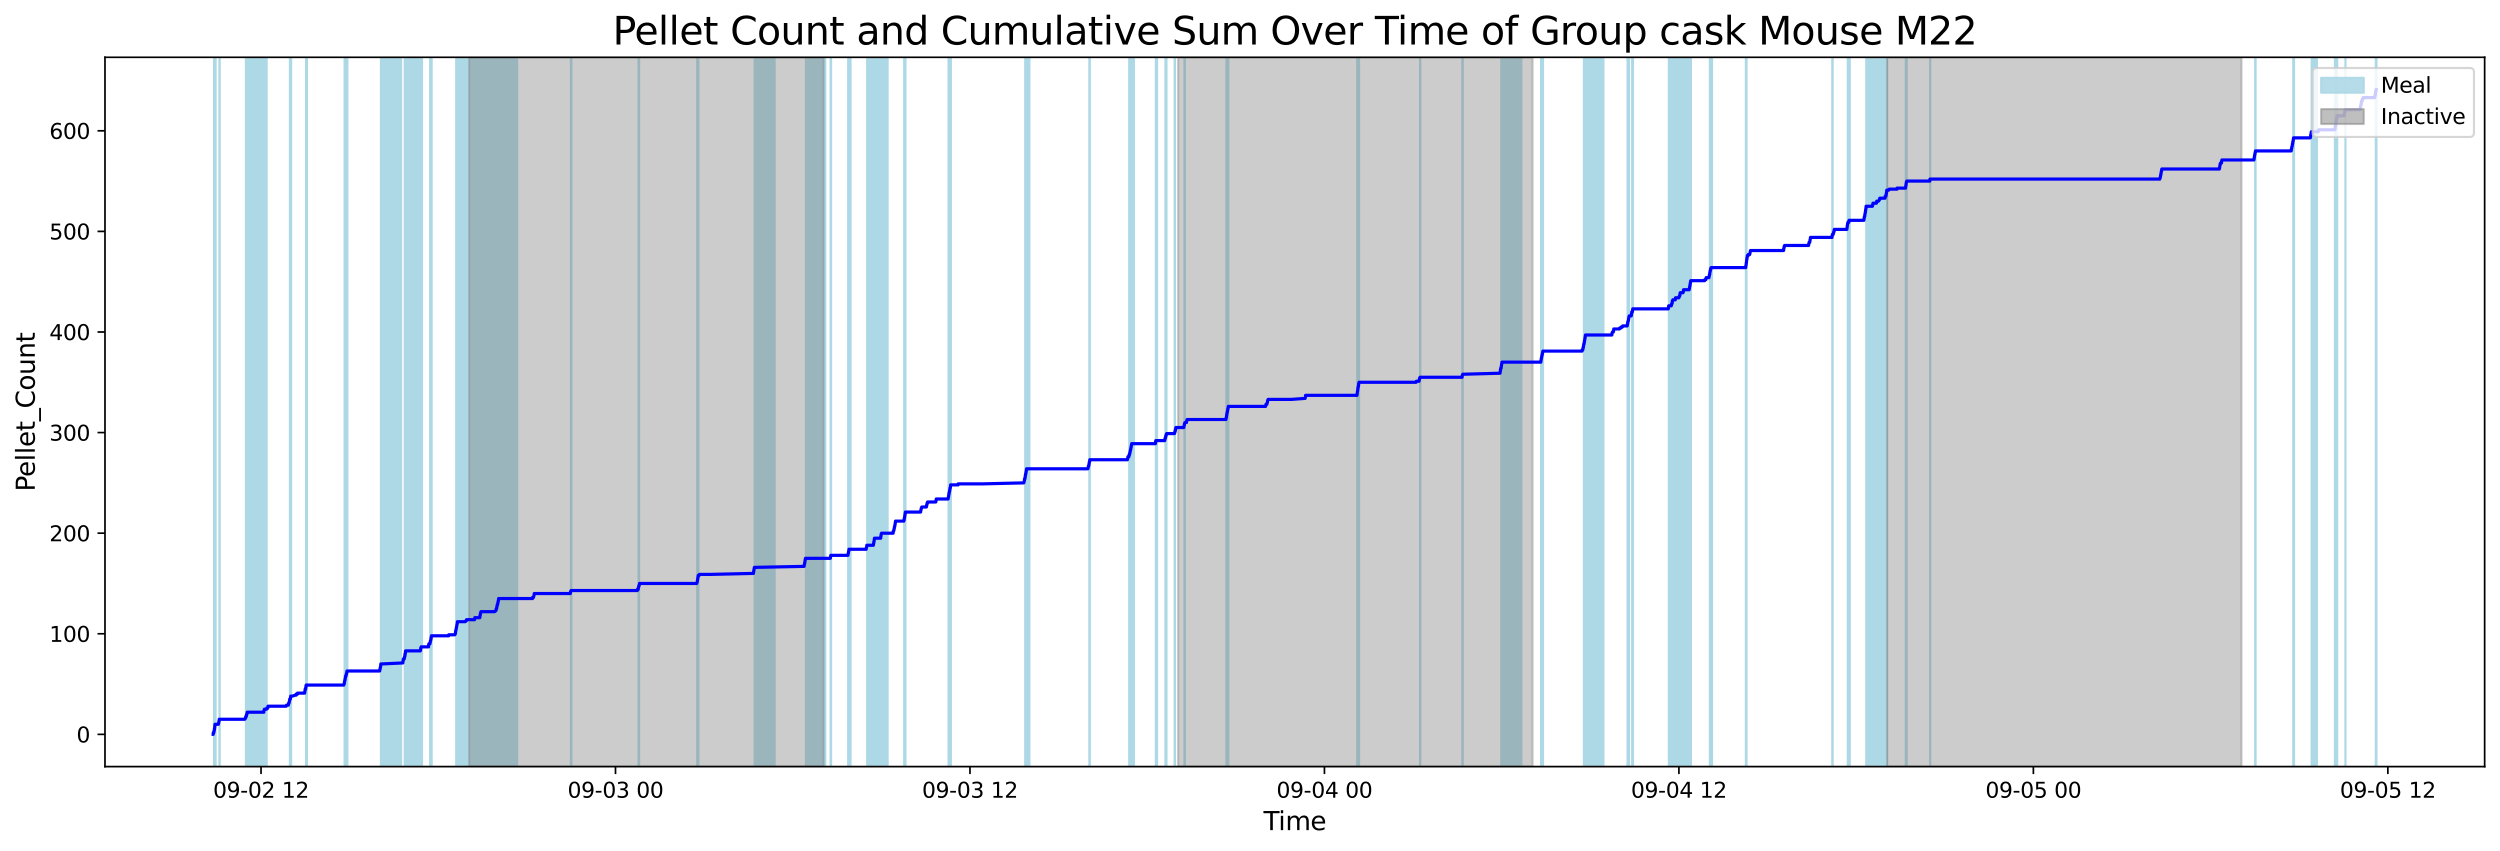 <?xml version="1.0" encoding="utf-8" standalone="no"?>
<!DOCTYPE svg PUBLIC "-//W3C//DTD SVG 1.1//EN"
  "http://www.w3.org/Graphics/SVG/1.1/DTD/svg11.dtd">
<svg xmlns:xlink="http://www.w3.org/1999/xlink" width="1172.435pt" height="399.009pt" viewBox="0 0 1172.435 399.009" xmlns="http://www.w3.org/2000/svg" version="1.1">
 <defs>
  <style type="text/css">*{stroke-linejoin: round; stroke-linecap: butt}</style>
 </defs>
 <g id="figure_1">
  <g id="patch_1">
   <path d="M 0 399.009 
L 1172.435 399.009 
L 1172.435 0 
L 0 0 
z
" style="fill: #ffffff"/>
  </g>
  <g id="axes_1">
   <g id="patch_2">
    <path d="M 49.235 359.517 
L 1165.235 359.517 
L 1165.235 26.877 
L 49.235 26.877 
z
" style="fill: #ffffff"/>
   </g>
   <g id="patch_3">
    <path d="M 100.354 359.517 
L 100.354 26.877 
L 101.112 26.877 
L 101.112 359.517 
z
" clip-path="url(#padc9bbe1d4)" style="fill: #add8e6; stroke: #add8e6; stroke-linejoin: miter"/>
   </g>
   <g id="patch_4">
    <path d="M 102.911 359.517 
L 102.911 26.877 
L 103.028 26.877 
L 103.028 359.517 
z
" clip-path="url(#padc9bbe1d4)" style="fill: #add8e6; stroke: #add8e6; stroke-linejoin: miter"/>
   </g>
   <g id="patch_5">
    <path d="M 125.057 359.517 
L 125.057 26.877 
L 115.329 26.877 
L 115.329 359.517 
z
" clip-path="url(#padc9bbe1d4)" style="fill: #add8e6; stroke: #add8e6; stroke-linejoin: miter"/>
   </g>
   <g id="patch_6">
    <path d="M 115.656 359.517 
L 115.656 26.877 
L 116.123 26.877 
L 116.123 359.517 
z
" clip-path="url(#padc9bbe1d4)" style="fill: #add8e6; stroke: #add8e6; stroke-linejoin: miter"/>
   </g>
   <g id="patch_7">
    <path d="M 136.364 359.517 
L 136.364 26.877 
L 135.958 26.877 
L 135.958 359.517 
z
" clip-path="url(#padc9bbe1d4)" style="fill: #add8e6; stroke: #add8e6; stroke-linejoin: miter"/>
   </g>
   <g id="patch_8">
    <path d="M 136.536 359.517 
L 136.536 26.877 
L 136.381 26.877 
L 136.381 359.517 
z
" clip-path="url(#padc9bbe1d4)" style="fill: #add8e6; stroke: #add8e6; stroke-linejoin: miter"/>
   </g>
   <g id="patch_9">
    <path d="M 143.549 359.517 
L 143.549 26.877 
L 143.961 26.877 
L 143.961 359.517 
z
" clip-path="url(#padc9bbe1d4)" style="fill: #add8e6; stroke: #add8e6; stroke-linejoin: miter"/>
   </g>
   <g id="patch_10">
    <path d="M 161.606 359.517 
L 161.606 26.877 
L 162.073 26.877 
L 162.073 359.517 
z
" clip-path="url(#padc9bbe1d4)" style="fill: #add8e6; stroke: #add8e6; stroke-linejoin: miter"/>
   </g>
   <g id="patch_11">
    <path d="M 162.5 359.517 
L 162.5 26.877 
L 162.237 26.877 
L 162.237 359.517 
z
" clip-path="url(#padc9bbe1d4)" style="fill: #add8e6; stroke: #add8e6; stroke-linejoin: miter"/>
   </g>
   <g id="patch_12">
    <path d="M 162.563 359.517 
L 162.563 26.877 
L 162.921 26.877 
L 162.921 359.517 
z
" clip-path="url(#padc9bbe1d4)" style="fill: #add8e6; stroke: #add8e6; stroke-linejoin: miter"/>
   </g>
   <g id="patch_13">
    <path d="M 188.097 359.517 
L 188.097 26.877 
L 178.65 26.877 
L 178.65 359.517 
z
" clip-path="url(#padc9bbe1d4)" style="fill: #add8e6; stroke: #add8e6; stroke-linejoin: miter"/>
   </g>
   <g id="patch_14">
    <path d="M 189.804 359.517 
L 189.804 26.877 
L 189.981 26.877 
L 189.981 359.517 
z
" clip-path="url(#padc9bbe1d4)" style="fill: #add8e6; stroke: #add8e6; stroke-linejoin: miter"/>
   </g>
   <g id="patch_15">
    <path d="M 197.396 359.517 
L 197.396 26.877 
L 190.309 26.877 
L 190.309 359.517 
z
" clip-path="url(#padc9bbe1d4)" style="fill: #add8e6; stroke: #add8e6; stroke-linejoin: miter"/>
   </g>
   <g id="patch_16">
    <path d="M 192.146 359.517 
L 192.146 26.877 
L 190.386 26.877 
L 190.386 359.517 
z
" clip-path="url(#padc9bbe1d4)" style="fill: #add8e6; stroke: #add8e6; stroke-linejoin: miter"/>
   </g>
   <g id="patch_17">
    <path d="M 197.701 359.517 
L 197.701 26.877 
L 197.929 26.877 
L 197.929 359.517 
z
" clip-path="url(#padc9bbe1d4)" style="fill: #add8e6; stroke: #add8e6; stroke-linejoin: miter"/>
   </g>
   <g id="patch_18">
    <path d="M 201.73 359.517 
L 201.73 26.877 
L 202.448 26.877 
L 202.448 359.517 
z
" clip-path="url(#padc9bbe1d4)" style="fill: #add8e6; stroke: #add8e6; stroke-linejoin: miter"/>
   </g>
   <g id="patch_19">
    <path d="M 215.199 359.517 
L 215.199 26.877 
L 213.949 26.877 
L 213.949 359.517 
z
" clip-path="url(#padc9bbe1d4)" style="fill: #add8e6; stroke: #add8e6; stroke-linejoin: miter"/>
   </g>
   <g id="patch_20">
    <path d="M 218.99 359.517 
L 218.99 26.877 
L 214.294 26.877 
L 214.294 359.517 
z
" clip-path="url(#padc9bbe1d4)" style="fill: #add8e6; stroke: #add8e6; stroke-linejoin: miter"/>
   </g>
   <g id="patch_21">
    <path d="M 215.08 359.517 
L 215.08 26.877 
L 214.659 26.877 
L 214.659 359.517 
z
" clip-path="url(#padc9bbe1d4)" style="fill: #add8e6; stroke: #add8e6; stroke-linejoin: miter"/>
   </g>
   <g id="patch_22">
    <path d="M 228.559 359.517 
L 228.559 26.877 
L 218.917 26.877 
L 218.917 359.517 
z
" clip-path="url(#padc9bbe1d4)" style="fill: #add8e6; stroke: #add8e6; stroke-linejoin: miter"/>
   </g>
   <g id="patch_23">
    <path d="M 235.085 359.517 
L 235.085 26.877 
L 225.565 26.877 
L 225.565 359.517 
z
" clip-path="url(#padc9bbe1d4)" style="fill: #add8e6; stroke: #add8e6; stroke-linejoin: miter"/>
   </g>
   <g id="patch_24">
    <path d="M 242.528 359.517 
L 242.528 26.877 
L 232.688 26.877 
L 232.688 359.517 
z
" clip-path="url(#padc9bbe1d4)" style="fill: #add8e6; stroke: #add8e6; stroke-linejoin: miter"/>
   </g>
   <g id="patch_25">
    <path d="M 233.098 359.517 
L 233.098 26.877 
L 233.218 26.877 
L 233.218 359.517 
z
" clip-path="url(#padc9bbe1d4)" style="fill: #add8e6; stroke: #add8e6; stroke-linejoin: miter"/>
   </g>
   <g id="patch_26">
    <path d="M 233.486 359.517 
L 233.486 26.877 
L 234.083 26.877 
L 234.083 359.517 
z
" clip-path="url(#padc9bbe1d4)" style="fill: #add8e6; stroke: #add8e6; stroke-linejoin: miter"/>
   </g>
   <g id="patch_27">
    <path d="M 267.971 359.517 
L 267.971 26.877 
L 267.732 26.877 
L 267.732 359.517 
z
" clip-path="url(#padc9bbe1d4)" style="fill: #add8e6; stroke: #add8e6; stroke-linejoin: miter"/>
   </g>
   <g id="patch_28">
    <path d="M 299.462 359.517 
L 299.462 26.877 
L 299.732 26.877 
L 299.732 359.517 
z
" clip-path="url(#padc9bbe1d4)" style="fill: #add8e6; stroke: #add8e6; stroke-linejoin: miter"/>
   </g>
   <g id="patch_29">
    <path d="M 326.962 359.517 
L 326.962 26.877 
L 327.537 26.877 
L 327.537 359.517 
z
" clip-path="url(#padc9bbe1d4)" style="fill: #add8e6; stroke: #add8e6; stroke-linejoin: miter"/>
   </g>
   <g id="patch_30">
    <path d="M 363.281 359.517 
L 363.281 26.877 
L 353.923 26.877 
L 353.923 359.517 
z
" clip-path="url(#padc9bbe1d4)" style="fill: #add8e6; stroke: #add8e6; stroke-linejoin: miter"/>
   </g>
   <g id="patch_31">
    <path d="M 387.043 359.517 
L 387.043 26.877 
L 377.956 26.877 
L 377.956 359.517 
z
" clip-path="url(#padc9bbe1d4)" style="fill: #add8e6; stroke: #add8e6; stroke-linejoin: miter"/>
   </g>
   <g id="patch_32">
    <path d="M 389.538 359.517 
L 389.538 26.877 
L 389.76 26.877 
L 389.76 359.517 
z
" clip-path="url(#padc9bbe1d4)" style="fill: #add8e6; stroke: #add8e6; stroke-linejoin: miter"/>
   </g>
   <g id="patch_33">
    <path d="M 397.77 359.517 
L 397.77 26.877 
L 397.89 26.877 
L 397.89 359.517 
z
" clip-path="url(#padc9bbe1d4)" style="fill: #add8e6; stroke: #add8e6; stroke-linejoin: miter"/>
   </g>
   <g id="patch_34">
    <path d="M 398.888 359.517 
L 398.888 26.877 
L 398.226 26.877 
L 398.226 359.517 
z
" clip-path="url(#padc9bbe1d4)" style="fill: #add8e6; stroke: #add8e6; stroke-linejoin: miter"/>
   </g>
   <g id="patch_35">
    <path d="M 416.269 359.517 
L 416.269 26.877 
L 406.685 26.877 
L 406.685 359.517 
z
" clip-path="url(#padc9bbe1d4)" style="fill: #add8e6; stroke: #add8e6; stroke-linejoin: miter"/>
   </g>
   <g id="patch_36">
    <path d="M 409.767 359.517 
L 409.767 26.877 
L 410.192 26.877 
L 410.192 359.517 
z
" clip-path="url(#padc9bbe1d4)" style="fill: #add8e6; stroke: #add8e6; stroke-linejoin: miter"/>
   </g>
   <g id="patch_37">
    <path d="M 424.043 359.517 
L 424.043 26.877 
L 424.648 26.877 
L 424.648 359.517 
z
" clip-path="url(#padc9bbe1d4)" style="fill: #add8e6; stroke: #add8e6; stroke-linejoin: miter"/>
   </g>
   <g id="patch_38">
    <path d="M 444.843 359.517 
L 444.843 26.877 
L 445.263 26.877 
L 445.263 359.517 
z
" clip-path="url(#padc9bbe1d4)" style="fill: #add8e6; stroke: #add8e6; stroke-linejoin: miter"/>
   </g>
   <g id="patch_39">
    <path d="M 445.538 359.517 
L 445.538 26.877 
L 445.937 26.877 
L 445.937 359.517 
z
" clip-path="url(#padc9bbe1d4)" style="fill: #add8e6; stroke: #add8e6; stroke-linejoin: miter"/>
   </g>
   <g id="patch_40">
    <path d="M 480.796 359.517 
L 480.796 26.877 
L 481.161 26.877 
L 481.161 359.517 
z
" clip-path="url(#padc9bbe1d4)" style="fill: #add8e6; stroke: #add8e6; stroke-linejoin: miter"/>
   </g>
   <g id="patch_41">
    <path d="M 482.754 359.517 
L 482.754 26.877 
L 481.483 26.877 
L 481.483 359.517 
z
" clip-path="url(#padc9bbe1d4)" style="fill: #add8e6; stroke: #add8e6; stroke-linejoin: miter"/>
   </g>
   <g id="patch_42">
    <path d="M 510.875 359.517 
L 510.875 26.877 
L 511.104 26.877 
L 511.104 359.517 
z
" clip-path="url(#padc9bbe1d4)" style="fill: #add8e6; stroke: #add8e6; stroke-linejoin: miter"/>
   </g>
   <g id="patch_43">
    <path d="M 529.569 359.517 
L 529.569 26.877 
L 529.601 26.877 
L 529.601 359.517 
z
" clip-path="url(#padc9bbe1d4)" style="fill: #add8e6; stroke: #add8e6; stroke-linejoin: miter"/>
   </g>
   <g id="patch_44">
    <path d="M 531.764 359.517 
L 531.764 26.877 
L 530.26 26.877 
L 530.26 359.517 
z
" clip-path="url(#padc9bbe1d4)" style="fill: #add8e6; stroke: #add8e6; stroke-linejoin: miter"/>
   </g>
   <g id="patch_45">
    <path d="M 530.518 359.517 
L 530.518 26.877 
L 530.802 26.877 
L 530.802 359.517 
z
" clip-path="url(#padc9bbe1d4)" style="fill: #add8e6; stroke: #add8e6; stroke-linejoin: miter"/>
   </g>
   <g id="patch_46">
    <path d="M 542.613 359.517 
L 542.613 26.877 
L 542.058 26.877 
L 542.058 359.517 
z
" clip-path="url(#padc9bbe1d4)" style="fill: #add8e6; stroke: #add8e6; stroke-linejoin: miter"/>
   </g>
   <g id="patch_47">
    <path d="M 546.544 359.517 
L 546.544 26.877 
L 547.044 26.877 
L 547.044 359.517 
z
" clip-path="url(#padc9bbe1d4)" style="fill: #add8e6; stroke: #add8e6; stroke-linejoin: miter"/>
   </g>
   <g id="patch_48">
    <path d="M 550.859 359.517 
L 550.859 26.877 
L 551.056 26.877 
L 551.056 359.517 
z
" clip-path="url(#padc9bbe1d4)" style="fill: #add8e6; stroke: #add8e6; stroke-linejoin: miter"/>
   </g>
   <g id="patch_49">
    <path d="M 555.479 359.517 
L 555.479 26.877 
L 555.66 26.877 
L 555.66 359.517 
z
" clip-path="url(#padc9bbe1d4)" style="fill: #add8e6; stroke: #add8e6; stroke-linejoin: miter"/>
   </g>
   <g id="patch_50">
    <path d="M 575.151 359.517 
L 575.151 26.877 
L 575.761 26.877 
L 575.761 359.517 
z
" clip-path="url(#padc9bbe1d4)" style="fill: #add8e6; stroke: #add8e6; stroke-linejoin: miter"/>
   </g>
   <g id="patch_51">
    <path d="M 576.052 359.517 
L 576.052 26.877 
L 576.019 26.877 
L 576.019 359.517 
z
" clip-path="url(#padc9bbe1d4)" style="fill: #add8e6; stroke: #add8e6; stroke-linejoin: miter"/>
   </g>
   <g id="patch_52">
    <path d="M 636.494 359.517 
L 636.494 26.877 
L 637.359 26.877 
L 637.359 359.517 
z
" clip-path="url(#padc9bbe1d4)" style="fill: #add8e6; stroke: #add8e6; stroke-linejoin: miter"/>
   </g>
   <g id="patch_53">
    <path d="M 665.939 359.517 
L 665.939 26.877 
L 666.091 26.877 
L 666.091 359.517 
z
" clip-path="url(#padc9bbe1d4)" style="fill: #add8e6; stroke: #add8e6; stroke-linejoin: miter"/>
   </g>
   <g id="patch_54">
    <path d="M 685.784 359.517 
L 685.784 26.877 
L 686.006 26.877 
L 686.006 359.517 
z
" clip-path="url(#padc9bbe1d4)" style="fill: #add8e6; stroke: #add8e6; stroke-linejoin: miter"/>
   </g>
   <g id="patch_55">
    <path d="M 713.456 359.517 
L 713.456 26.877 
L 704.083 26.877 
L 704.083 359.517 
z
" clip-path="url(#padc9bbe1d4)" style="fill: #add8e6; stroke: #add8e6; stroke-linejoin: miter"/>
   </g>
   <g id="patch_56">
    <path d="M 704.412 359.517 
L 704.412 26.877 
L 704.35 26.877 
L 704.35 359.517 
z
" clip-path="url(#padc9bbe1d4)" style="fill: #add8e6; stroke: #add8e6; stroke-linejoin: miter"/>
   </g>
   <g id="patch_57">
    <path d="M 722.714 359.517 
L 722.714 26.877 
L 722.984 26.877 
L 722.984 359.517 
z
" clip-path="url(#padc9bbe1d4)" style="fill: #add8e6; stroke: #add8e6; stroke-linejoin: miter"/>
   </g>
   <g id="patch_58">
    <path d="M 723.258 359.517 
L 723.258 26.877 
L 723.633 26.877 
L 723.633 359.517 
z
" clip-path="url(#padc9bbe1d4)" style="fill: #add8e6; stroke: #add8e6; stroke-linejoin: miter"/>
   </g>
   <g id="patch_59">
    <path d="M 751.968 359.517 
L 751.968 26.877 
L 742.808 26.877 
L 742.808 359.517 
z
" clip-path="url(#padc9bbe1d4)" style="fill: #add8e6; stroke: #add8e6; stroke-linejoin: miter"/>
   </g>
   <g id="patch_60">
    <path d="M 745.999 359.517 
L 745.999 26.877 
L 743.286 26.877 
L 743.286 359.517 
z
" clip-path="url(#padc9bbe1d4)" style="fill: #add8e6; stroke: #add8e6; stroke-linejoin: miter"/>
   </g>
   <g id="patch_61">
    <path d="M 743.881 359.517 
L 743.881 26.877 
L 743.633 26.877 
L 743.633 359.517 
z
" clip-path="url(#padc9bbe1d4)" style="fill: #add8e6; stroke: #add8e6; stroke-linejoin: miter"/>
   </g>
   <g id="patch_62">
    <path d="M 763.287 359.517 
L 763.287 26.877 
L 763.512 26.877 
L 763.512 359.517 
z
" clip-path="url(#padc9bbe1d4)" style="fill: #add8e6; stroke: #add8e6; stroke-linejoin: miter"/>
   </g>
   <g id="patch_63">
    <path d="M 763.9 359.517 
L 763.9 26.877 
L 763.998 26.877 
L 763.998 359.517 
z
" clip-path="url(#padc9bbe1d4)" style="fill: #add8e6; stroke: #add8e6; stroke-linejoin: miter"/>
   </g>
   <g id="patch_64">
    <path d="M 765.439 359.517 
L 765.439 26.877 
L 765.824 26.877 
L 765.824 359.517 
z
" clip-path="url(#padc9bbe1d4)" style="fill: #add8e6; stroke: #add8e6; stroke-linejoin: miter"/>
   </g>
   <g id="patch_65">
    <path d="M 792.458 359.517 
L 792.458 26.877 
L 782.647 26.877 
L 782.647 359.517 
z
" clip-path="url(#padc9bbe1d4)" style="fill: #add8e6; stroke: #add8e6; stroke-linejoin: miter"/>
   </g>
   <g id="patch_66">
    <path d="M 789.403 359.517 
L 789.403 26.877 
L 789.65 26.877 
L 789.65 359.517 
z
" clip-path="url(#padc9bbe1d4)" style="fill: #add8e6; stroke: #add8e6; stroke-linejoin: miter"/>
   </g>
   <g id="patch_67">
    <path d="M 792.346 359.517 
L 792.346 26.877 
L 792.706 26.877 
L 792.706 359.517 
z
" clip-path="url(#padc9bbe1d4)" style="fill: #add8e6; stroke: #add8e6; stroke-linejoin: miter"/>
   </g>
   <g id="patch_68">
    <path d="M 792.998 359.517 
L 792.998 26.877 
L 792.925 26.877 
L 792.925 359.517 
z
" clip-path="url(#padc9bbe1d4)" style="fill: #add8e6; stroke: #add8e6; stroke-linejoin: miter"/>
   </g>
   <g id="patch_69">
    <path d="M 801.896 359.517 
L 801.896 26.877 
L 802.021 26.877 
L 802.021 359.517 
z
" clip-path="url(#padc9bbe1d4)" style="fill: #add8e6; stroke: #add8e6; stroke-linejoin: miter"/>
   </g>
   <g id="patch_70">
    <path d="M 802.906 359.517 
L 802.906 26.877 
L 802.526 26.877 
L 802.526 359.517 
z
" clip-path="url(#padc9bbe1d4)" style="fill: #add8e6; stroke: #add8e6; stroke-linejoin: miter"/>
   </g>
   <g id="patch_71">
    <path d="M 818.769 359.517 
L 818.769 26.877 
L 819.089 26.877 
L 819.089 359.517 
z
" clip-path="url(#padc9bbe1d4)" style="fill: #add8e6; stroke: #add8e6; stroke-linejoin: miter"/>
   </g>
   <g id="patch_72">
    <path d="M 859.286 359.517 
L 859.286 26.877 
L 859.477 26.877 
L 859.477 359.517 
z
" clip-path="url(#padc9bbe1d4)" style="fill: #add8e6; stroke: #add8e6; stroke-linejoin: miter"/>
   </g>
   <g id="patch_73">
    <path d="M 867.134 359.517 
L 867.134 26.877 
L 866.566 26.877 
L 866.566 359.517 
z
" clip-path="url(#padc9bbe1d4)" style="fill: #add8e6; stroke: #add8e6; stroke-linejoin: miter"/>
   </g>
   <g id="patch_74">
    <path d="M 867.481 359.517 
L 867.481 26.877 
L 867.243 26.877 
L 867.243 359.517 
z
" clip-path="url(#padc9bbe1d4)" style="fill: #add8e6; stroke: #add8e6; stroke-linejoin: miter"/>
   </g>
   <g id="patch_75">
    <path d="M 884.196 359.517 
L 884.196 26.877 
L 875.232 26.877 
L 875.232 359.517 
z
" clip-path="url(#padc9bbe1d4)" style="fill: #add8e6; stroke: #add8e6; stroke-linejoin: miter"/>
   </g>
   <g id="patch_76">
    <path d="M 878.195 359.517 
L 878.195 26.877 
L 878.465 26.877 
L 878.465 359.517 
z
" clip-path="url(#padc9bbe1d4)" style="fill: #add8e6; stroke: #add8e6; stroke-linejoin: miter"/>
   </g>
   <g id="patch_77">
    <path d="M 884.166 359.517 
L 884.166 26.877 
L 884.192 26.877 
L 884.192 359.517 
z
" clip-path="url(#padc9bbe1d4)" style="fill: #add8e6; stroke: #add8e6; stroke-linejoin: miter"/>
   </g>
   <g id="patch_78">
    <path d="M 884.562 359.517 
L 884.562 26.877 
L 884.997 26.877 
L 884.997 359.517 
z
" clip-path="url(#padc9bbe1d4)" style="fill: #add8e6; stroke: #add8e6; stroke-linejoin: miter"/>
   </g>
   <g id="patch_79">
    <path d="M 893.778 359.517 
L 893.778 26.877 
L 894.202 26.877 
L 894.202 359.517 
z
" clip-path="url(#padc9bbe1d4)" style="fill: #add8e6; stroke: #add8e6; stroke-linejoin: miter"/>
   </g>
   <g id="patch_80">
    <path d="M 905.155 359.517 
L 905.155 26.877 
L 905.242 26.877 
L 905.242 359.517 
z
" clip-path="url(#padc9bbe1d4)" style="fill: #add8e6; stroke: #add8e6; stroke-linejoin: miter"/>
   </g>
   <g id="patch_81">
    <path d="M 1057.608 359.517 
L 1057.608 26.877 
L 1057.816 26.877 
L 1057.816 359.517 
z
" clip-path="url(#padc9bbe1d4)" style="fill: #add8e6; stroke: #add8e6; stroke-linejoin: miter"/>
   </g>
   <g id="patch_82">
    <path d="M 1075.462 359.517 
L 1075.462 26.877 
L 1075.842 26.877 
L 1075.842 359.517 
z
" clip-path="url(#padc9bbe1d4)" style="fill: #add8e6; stroke: #add8e6; stroke-linejoin: miter"/>
   </g>
   <g id="patch_83">
    <path d="M 1086.568 359.517 
L 1086.568 26.877 
L 1084.099 26.877 
L 1084.099 359.517 
z
" clip-path="url(#padc9bbe1d4)" style="fill: #add8e6; stroke: #add8e6; stroke-linejoin: miter"/>
   </g>
   <g id="patch_84">
    <path d="M 1095.017 359.517 
L 1095.017 26.877 
L 1096.085 26.877 
L 1096.085 359.517 
z
" clip-path="url(#padc9bbe1d4)" style="fill: #add8e6; stroke: #add8e6; stroke-linejoin: miter"/>
   </g>
   <g id="patch_85">
    <path d="M 1099.963 359.517 
L 1099.963 26.877 
L 1099.942 26.877 
L 1099.942 359.517 
z
" clip-path="url(#padc9bbe1d4)" style="fill: #add8e6; stroke: #add8e6; stroke-linejoin: miter"/>
   </g>
   <g id="patch_86">
    <path d="M 1114.183 359.517 
L 1114.183 26.877 
L 1114.508 26.877 
L 1114.508 359.517 
z
" clip-path="url(#padc9bbe1d4)" style="fill: #add8e6; stroke: #add8e6; stroke-linejoin: miter"/>
   </g>
   <g id="patch_87">
    <path d="M 220.023 359.517 
L 220.023 26.877 
L 386.26 26.877 
L 386.26 359.517 
z
" clip-path="url(#padc9bbe1d4)" style="fill: #808080; opacity: 0.4; stroke: #808080; stroke-linejoin: miter"/>
   </g>
   <g id="patch_88">
    <path d="M 552.497 359.517 
L 552.497 26.877 
L 718.734 26.877 
L 718.734 359.517 
z
" clip-path="url(#padc9bbe1d4)" style="fill: #808080; opacity: 0.4; stroke: #808080; stroke-linejoin: miter"/>
   </g>
   <g id="patch_89">
    <path d="M 884.972 359.517 
L 884.972 26.877 
L 1051.209 26.877 
L 1051.209 359.517 
z
" clip-path="url(#padc9bbe1d4)" style="fill: #808080; opacity: 0.4; stroke: #808080; stroke-linejoin: miter"/>
   </g>
   <g id="matplotlib.axis_1">
    <g id="xtick_1">
     <g id="line2d_1">
      <defs>
       <path id="me4d4728c8c" d="M 0 0 
L 0 3.5 
" style="stroke: #000000; stroke-width: 0.8"/>
      </defs>
      <g>
       <use xlink:href="#me4d4728c8c" x="122.416" y="359.517" style="stroke: #000000; stroke-width: 0.8"/>
      </g>
     </g>
     <g id="text_1">
      <!-- 09-02 12 -->
      <g transform="translate(99.935 374.116) scale(0.1 -0.1)">
       <defs>
        <path id="DejaVuSans-30" d="M 2034 4250 
Q 1547 4250 1301 3770 
Q 1056 3291 1056 2328 
Q 1056 1369 1301 889 
Q 1547 409 2034 409 
Q 2525 409 2770 889 
Q 3016 1369 3016 2328 
Q 3016 3291 2770 3770 
Q 2525 4250 2034 4250 
z
M 2034 4750 
Q 2819 4750 3233 4129 
Q 3647 3509 3647 2328 
Q 3647 1150 3233 529 
Q 2819 -91 2034 -91 
Q 1250 -91 836 529 
Q 422 1150 422 2328 
Q 422 3509 836 4129 
Q 1250 4750 2034 4750 
z
" transform="scale(0.016)"/>
        <path id="DejaVuSans-39" d="M 703 97 
L 703 672 
Q 941 559 1184 500 
Q 1428 441 1663 441 
Q 2288 441 2617 861 
Q 2947 1281 2994 2138 
Q 2813 1869 2534 1725 
Q 2256 1581 1919 1581 
Q 1219 1581 811 2004 
Q 403 2428 403 3163 
Q 403 3881 828 4315 
Q 1253 4750 1959 4750 
Q 2769 4750 3195 4129 
Q 3622 3509 3622 2328 
Q 3622 1225 3098 567 
Q 2575 -91 1691 -91 
Q 1453 -91 1209 -44 
Q 966 3 703 97 
z
M 1959 2075 
Q 2384 2075 2632 2365 
Q 2881 2656 2881 3163 
Q 2881 3666 2632 3958 
Q 2384 4250 1959 4250 
Q 1534 4250 1286 3958 
Q 1038 3666 1038 3163 
Q 1038 2656 1286 2365 
Q 1534 2075 1959 2075 
z
" transform="scale(0.016)"/>
        <path id="DejaVuSans-2d" d="M 313 2009 
L 1997 2009 
L 1997 1497 
L 313 1497 
L 313 2009 
z
" transform="scale(0.016)"/>
        <path id="DejaVuSans-32" d="M 1228 531 
L 3431 531 
L 3431 0 
L 469 0 
L 469 531 
Q 828 903 1448 1529 
Q 2069 2156 2228 2338 
Q 2531 2678 2651 2914 
Q 2772 3150 2772 3378 
Q 2772 3750 2511 3984 
Q 2250 4219 1831 4219 
Q 1534 4219 1204 4116 
Q 875 4013 500 3803 
L 500 4441 
Q 881 4594 1212 4672 
Q 1544 4750 1819 4750 
Q 2544 4750 2975 4387 
Q 3406 4025 3406 3419 
Q 3406 3131 3298 2873 
Q 3191 2616 2906 2266 
Q 2828 2175 2409 1742 
Q 1991 1309 1228 531 
z
" transform="scale(0.016)"/>
        <path id="DejaVuSans-20" transform="scale(0.016)"/>
        <path id="DejaVuSans-31" d="M 794 531 
L 1825 531 
L 1825 4091 
L 703 3866 
L 703 4441 
L 1819 4666 
L 2450 4666 
L 2450 531 
L 3481 531 
L 3481 0 
L 794 0 
L 794 531 
z
" transform="scale(0.016)"/>
       </defs>
       <use xlink:href="#DejaVuSans-30"/>
       <use xlink:href="#DejaVuSans-39" x="63.623"/>
       <use xlink:href="#DejaVuSans-2d" x="127.246"/>
       <use xlink:href="#DejaVuSans-30" x="163.33"/>
       <use xlink:href="#DejaVuSans-32" x="226.953"/>
       <use xlink:href="#DejaVuSans-20" x="290.576"/>
       <use xlink:href="#DejaVuSans-31" x="322.363"/>
       <use xlink:href="#DejaVuSans-32" x="385.986"/>
      </g>
     </g>
    </g>
    <g id="xtick_2">
     <g id="line2d_2">
      <g>
       <use xlink:href="#me4d4728c8c" x="288.653" y="359.517" style="stroke: #000000; stroke-width: 0.8"/>
      </g>
     </g>
     <g id="text_2">
      <!-- 09-03 00 -->
      <g transform="translate(266.173 374.116) scale(0.1 -0.1)">
       <defs>
        <path id="DejaVuSans-33" d="M 2597 2516 
Q 3050 2419 3304 2112 
Q 3559 1806 3559 1356 
Q 3559 666 3084 287 
Q 2609 -91 1734 -91 
Q 1441 -91 1130 -33 
Q 819 25 488 141 
L 488 750 
Q 750 597 1062 519 
Q 1375 441 1716 441 
Q 2309 441 2620 675 
Q 2931 909 2931 1356 
Q 2931 1769 2642 2001 
Q 2353 2234 1838 2234 
L 1294 2234 
L 1294 2753 
L 1863 2753 
Q 2328 2753 2575 2939 
Q 2822 3125 2822 3475 
Q 2822 3834 2567 4026 
Q 2313 4219 1838 4219 
Q 1578 4219 1281 4162 
Q 984 4106 628 3988 
L 628 4550 
Q 988 4650 1302 4700 
Q 1616 4750 1894 4750 
Q 2613 4750 3031 4423 
Q 3450 4097 3450 3541 
Q 3450 3153 3228 2886 
Q 3006 2619 2597 2516 
z
" transform="scale(0.016)"/>
       </defs>
       <use xlink:href="#DejaVuSans-30"/>
       <use xlink:href="#DejaVuSans-39" x="63.623"/>
       <use xlink:href="#DejaVuSans-2d" x="127.246"/>
       <use xlink:href="#DejaVuSans-30" x="163.33"/>
       <use xlink:href="#DejaVuSans-33" x="226.953"/>
       <use xlink:href="#DejaVuSans-20" x="290.576"/>
       <use xlink:href="#DejaVuSans-30" x="322.363"/>
       <use xlink:href="#DejaVuSans-30" x="385.986"/>
      </g>
     </g>
    </g>
    <g id="xtick_3">
     <g id="line2d_3">
      <g>
       <use xlink:href="#me4d4728c8c" x="454.89" y="359.517" style="stroke: #000000; stroke-width: 0.8"/>
      </g>
     </g>
     <g id="text_3">
      <!-- 09-03 12 -->
      <g transform="translate(432.41 374.116) scale(0.1 -0.1)">
       <use xlink:href="#DejaVuSans-30"/>
       <use xlink:href="#DejaVuSans-39" x="63.623"/>
       <use xlink:href="#DejaVuSans-2d" x="127.246"/>
       <use xlink:href="#DejaVuSans-30" x="163.33"/>
       <use xlink:href="#DejaVuSans-33" x="226.953"/>
       <use xlink:href="#DejaVuSans-20" x="290.576"/>
       <use xlink:href="#DejaVuSans-31" x="322.363"/>
       <use xlink:href="#DejaVuSans-32" x="385.986"/>
      </g>
     </g>
    </g>
    <g id="xtick_4">
     <g id="line2d_4">
      <g>
       <use xlink:href="#me4d4728c8c" x="621.128" y="359.517" style="stroke: #000000; stroke-width: 0.8"/>
      </g>
     </g>
     <g id="text_4">
      <!-- 09-04 00 -->
      <g transform="translate(598.647 374.116) scale(0.1 -0.1)">
       <defs>
        <path id="DejaVuSans-34" d="M 2419 4116 
L 825 1625 
L 2419 1625 
L 2419 4116 
z
M 2253 4666 
L 3047 4666 
L 3047 1625 
L 3713 1625 
L 3713 1100 
L 3047 1100 
L 3047 0 
L 2419 0 
L 2419 1100 
L 313 1100 
L 313 1709 
L 2253 4666 
z
" transform="scale(0.016)"/>
       </defs>
       <use xlink:href="#DejaVuSans-30"/>
       <use xlink:href="#DejaVuSans-39" x="63.623"/>
       <use xlink:href="#DejaVuSans-2d" x="127.246"/>
       <use xlink:href="#DejaVuSans-30" x="163.33"/>
       <use xlink:href="#DejaVuSans-34" x="226.953"/>
       <use xlink:href="#DejaVuSans-20" x="290.576"/>
       <use xlink:href="#DejaVuSans-30" x="322.363"/>
       <use xlink:href="#DejaVuSans-30" x="385.986"/>
      </g>
     </g>
    </g>
    <g id="xtick_5">
     <g id="line2d_5">
      <g>
       <use xlink:href="#me4d4728c8c" x="787.365" y="359.517" style="stroke: #000000; stroke-width: 0.8"/>
      </g>
     </g>
     <g id="text_5">
      <!-- 09-04 12 -->
      <g transform="translate(764.885 374.116) scale(0.1 -0.1)">
       <use xlink:href="#DejaVuSans-30"/>
       <use xlink:href="#DejaVuSans-39" x="63.623"/>
       <use xlink:href="#DejaVuSans-2d" x="127.246"/>
       <use xlink:href="#DejaVuSans-30" x="163.33"/>
       <use xlink:href="#DejaVuSans-34" x="226.953"/>
       <use xlink:href="#DejaVuSans-20" x="290.576"/>
       <use xlink:href="#DejaVuSans-31" x="322.363"/>
       <use xlink:href="#DejaVuSans-32" x="385.986"/>
      </g>
     </g>
    </g>
    <g id="xtick_6">
     <g id="line2d_6">
      <g>
       <use xlink:href="#me4d4728c8c" x="953.602" y="359.517" style="stroke: #000000; stroke-width: 0.8"/>
      </g>
     </g>
     <g id="text_6">
      <!-- 09-05 00 -->
      <g transform="translate(931.122 374.116) scale(0.1 -0.1)">
       <defs>
        <path id="DejaVuSans-35" d="M 691 4666 
L 3169 4666 
L 3169 4134 
L 1269 4134 
L 1269 2991 
Q 1406 3038 1543 3061 
Q 1681 3084 1819 3084 
Q 2600 3084 3056 2656 
Q 3513 2228 3513 1497 
Q 3513 744 3044 326 
Q 2575 -91 1722 -91 
Q 1428 -91 1123 -41 
Q 819 9 494 109 
L 494 744 
Q 775 591 1075 516 
Q 1375 441 1709 441 
Q 2250 441 2565 725 
Q 2881 1009 2881 1497 
Q 2881 1984 2565 2268 
Q 2250 2553 1709 2553 
Q 1456 2553 1204 2497 
Q 953 2441 691 2322 
L 691 4666 
z
" transform="scale(0.016)"/>
       </defs>
       <use xlink:href="#DejaVuSans-30"/>
       <use xlink:href="#DejaVuSans-39" x="63.623"/>
       <use xlink:href="#DejaVuSans-2d" x="127.246"/>
       <use xlink:href="#DejaVuSans-30" x="163.33"/>
       <use xlink:href="#DejaVuSans-35" x="226.953"/>
       <use xlink:href="#DejaVuSans-20" x="290.576"/>
       <use xlink:href="#DejaVuSans-30" x="322.363"/>
       <use xlink:href="#DejaVuSans-30" x="385.986"/>
      </g>
     </g>
    </g>
    <g id="xtick_7">
     <g id="line2d_7">
      <g>
       <use xlink:href="#me4d4728c8c" x="1119.84" y="359.517" style="stroke: #000000; stroke-width: 0.8"/>
      </g>
     </g>
     <g id="text_7">
      <!-- 09-05 12 -->
      <g transform="translate(1097.359 374.116) scale(0.1 -0.1)">
       <use xlink:href="#DejaVuSans-30"/>
       <use xlink:href="#DejaVuSans-39" x="63.623"/>
       <use xlink:href="#DejaVuSans-2d" x="127.246"/>
       <use xlink:href="#DejaVuSans-30" x="163.33"/>
       <use xlink:href="#DejaVuSans-35" x="226.953"/>
       <use xlink:href="#DejaVuSans-20" x="290.576"/>
       <use xlink:href="#DejaVuSans-31" x="322.363"/>
       <use xlink:href="#DejaVuSans-32" x="385.986"/>
      </g>
     </g>
    </g>
    <g id="text_8">
     <!-- Time -->
     <g transform="translate(592.555 389.313) scale(0.12 -0.12)">
      <defs>
       <path id="DejaVuSans-54" d="M -19 4666 
L 3928 4666 
L 3928 4134 
L 2272 4134 
L 2272 0 
L 1638 0 
L 1638 4134 
L -19 4134 
L -19 4666 
z
" transform="scale(0.016)"/>
       <path id="DejaVuSans-69" d="M 603 3500 
L 1178 3500 
L 1178 0 
L 603 0 
L 603 3500 
z
M 603 4863 
L 1178 4863 
L 1178 4134 
L 603 4134 
L 603 4863 
z
" transform="scale(0.016)"/>
       <path id="DejaVuSans-6d" d="M 3328 2828 
Q 3544 3216 3844 3400 
Q 4144 3584 4550 3584 
Q 5097 3584 5394 3201 
Q 5691 2819 5691 2113 
L 5691 0 
L 5113 0 
L 5113 2094 
Q 5113 2597 4934 2840 
Q 4756 3084 4391 3084 
Q 3944 3084 3684 2787 
Q 3425 2491 3425 1978 
L 3425 0 
L 2847 0 
L 2847 2094 
Q 2847 2600 2669 2842 
Q 2491 3084 2119 3084 
Q 1678 3084 1418 2786 
Q 1159 2488 1159 1978 
L 1159 0 
L 581 0 
L 581 3500 
L 1159 3500 
L 1159 2956 
Q 1356 3278 1631 3431 
Q 1906 3584 2284 3584 
Q 2666 3584 2933 3390 
Q 3200 3197 3328 2828 
z
" transform="scale(0.016)"/>
       <path id="DejaVuSans-65" d="M 3597 1894 
L 3597 1613 
L 953 1613 
Q 991 1019 1311 708 
Q 1631 397 2203 397 
Q 2534 397 2845 478 
Q 3156 559 3463 722 
L 3463 178 
Q 3153 47 2828 -22 
Q 2503 -91 2169 -91 
Q 1331 -91 842 396 
Q 353 884 353 1716 
Q 353 2575 817 3079 
Q 1281 3584 2069 3584 
Q 2775 3584 3186 3129 
Q 3597 2675 3597 1894 
z
M 3022 2063 
Q 3016 2534 2758 2815 
Q 2500 3097 2075 3097 
Q 1594 3097 1305 2825 
Q 1016 2553 972 2059 
L 3022 2063 
z
" transform="scale(0.016)"/>
      </defs>
      <use xlink:href="#DejaVuSans-54"/>
      <use xlink:href="#DejaVuSans-69" x="57.959"/>
      <use xlink:href="#DejaVuSans-6d" x="85.742"/>
      <use xlink:href="#DejaVuSans-65" x="183.154"/>
     </g>
    </g>
   </g>
   <g id="matplotlib.axis_2">
    <g id="ytick_1">
     <g id="line2d_8">
      <defs>
       <path id="m5d4ebfa7e0" d="M 0 0 
L -3.5 0 
" style="stroke: #000000; stroke-width: 0.8"/>
      </defs>
      <g>
       <use xlink:href="#m5d4ebfa7e0" x="49.235" y="344.397" style="stroke: #000000; stroke-width: 0.8"/>
      </g>
     </g>
     <g id="text_9">
      <!-- 0 -->
      <g transform="translate(35.873 348.196) scale(0.1 -0.1)">
       <use xlink:href="#DejaVuSans-30"/>
      </g>
     </g>
    </g>
    <g id="ytick_2">
     <g id="line2d_9">
      <g>
       <use xlink:href="#m5d4ebfa7e0" x="49.235" y="297.221" style="stroke: #000000; stroke-width: 0.8"/>
      </g>
     </g>
     <g id="text_10">
      <!-- 100 -->
      <g transform="translate(23.148 301.02) scale(0.1 -0.1)">
       <use xlink:href="#DejaVuSans-31"/>
       <use xlink:href="#DejaVuSans-30" x="63.623"/>
       <use xlink:href="#DejaVuSans-30" x="127.246"/>
      </g>
     </g>
    </g>
    <g id="ytick_3">
     <g id="line2d_10">
      <g>
       <use xlink:href="#m5d4ebfa7e0" x="49.235" y="250.045" style="stroke: #000000; stroke-width: 0.8"/>
      </g>
     </g>
     <g id="text_11">
      <!-- 200 -->
      <g transform="translate(23.148 253.844) scale(0.1 -0.1)">
       <use xlink:href="#DejaVuSans-32"/>
       <use xlink:href="#DejaVuSans-30" x="63.623"/>
       <use xlink:href="#DejaVuSans-30" x="127.246"/>
      </g>
     </g>
    </g>
    <g id="ytick_4">
     <g id="line2d_11">
      <g>
       <use xlink:href="#m5d4ebfa7e0" x="49.235" y="202.868" style="stroke: #000000; stroke-width: 0.8"/>
      </g>
     </g>
     <g id="text_12">
      <!-- 300 -->
      <g transform="translate(23.148 206.668) scale(0.1 -0.1)">
       <use xlink:href="#DejaVuSans-33"/>
       <use xlink:href="#DejaVuSans-30" x="63.623"/>
       <use xlink:href="#DejaVuSans-30" x="127.246"/>
      </g>
     </g>
    </g>
    <g id="ytick_5">
     <g id="line2d_12">
      <g>
       <use xlink:href="#m5d4ebfa7e0" x="49.235" y="155.692" style="stroke: #000000; stroke-width: 0.8"/>
      </g>
     </g>
     <g id="text_13">
      <!-- 400 -->
      <g transform="translate(23.148 159.491) scale(0.1 -0.1)">
       <use xlink:href="#DejaVuSans-34"/>
       <use xlink:href="#DejaVuSans-30" x="63.623"/>
       <use xlink:href="#DejaVuSans-30" x="127.246"/>
      </g>
     </g>
    </g>
    <g id="ytick_6">
     <g id="line2d_13">
      <g>
       <use xlink:href="#m5d4ebfa7e0" x="49.235" y="108.516" style="stroke: #000000; stroke-width: 0.8"/>
      </g>
     </g>
     <g id="text_14">
      <!-- 500 -->
      <g transform="translate(23.148 112.315) scale(0.1 -0.1)">
       <use xlink:href="#DejaVuSans-35"/>
       <use xlink:href="#DejaVuSans-30" x="63.623"/>
       <use xlink:href="#DejaVuSans-30" x="127.246"/>
      </g>
     </g>
    </g>
    <g id="ytick_7">
     <g id="line2d_14">
      <g>
       <use xlink:href="#m5d4ebfa7e0" x="49.235" y="61.339" style="stroke: #000000; stroke-width: 0.8"/>
      </g>
     </g>
     <g id="text_15">
      <!-- 600 -->
      <g transform="translate(23.148 65.139) scale(0.1 -0.1)">
       <defs>
        <path id="DejaVuSans-36" d="M 2113 2584 
Q 1688 2584 1439 2293 
Q 1191 2003 1191 1497 
Q 1191 994 1439 701 
Q 1688 409 2113 409 
Q 2538 409 2786 701 
Q 3034 994 3034 1497 
Q 3034 2003 2786 2293 
Q 2538 2584 2113 2584 
z
M 3366 4563 
L 3366 3988 
Q 3128 4100 2886 4159 
Q 2644 4219 2406 4219 
Q 1781 4219 1451 3797 
Q 1122 3375 1075 2522 
Q 1259 2794 1537 2939 
Q 1816 3084 2150 3084 
Q 2853 3084 3261 2657 
Q 3669 2231 3669 1497 
Q 3669 778 3244 343 
Q 2819 -91 2113 -91 
Q 1303 -91 875 529 
Q 447 1150 447 2328 
Q 447 3434 972 4092 
Q 1497 4750 2381 4750 
Q 2619 4750 2861 4703 
Q 3103 4656 3366 4563 
z
" transform="scale(0.016)"/>
       </defs>
       <use xlink:href="#DejaVuSans-36"/>
       <use xlink:href="#DejaVuSans-30" x="63.623"/>
       <use xlink:href="#DejaVuSans-30" x="127.246"/>
      </g>
     </g>
    </g>
    <g id="text_16">
     <!-- Pellet_Count -->
     <g transform="translate(16.318 230.485) rotate(-90) scale(0.12 -0.12)">
      <defs>
       <path id="DejaVuSans-50" d="M 1259 4147 
L 1259 2394 
L 2053 2394 
Q 2494 2394 2734 2622 
Q 2975 2850 2975 3272 
Q 2975 3691 2734 3919 
Q 2494 4147 2053 4147 
L 1259 4147 
z
M 628 4666 
L 2053 4666 
Q 2838 4666 3239 4311 
Q 3641 3956 3641 3272 
Q 3641 2581 3239 2228 
Q 2838 1875 2053 1875 
L 1259 1875 
L 1259 0 
L 628 0 
L 628 4666 
z
" transform="scale(0.016)"/>
       <path id="DejaVuSans-6c" d="M 603 4863 
L 1178 4863 
L 1178 0 
L 603 0 
L 603 4863 
z
" transform="scale(0.016)"/>
       <path id="DejaVuSans-74" d="M 1172 4494 
L 1172 3500 
L 2356 3500 
L 2356 3053 
L 1172 3053 
L 1172 1153 
Q 1172 725 1289 603 
Q 1406 481 1766 481 
L 2356 481 
L 2356 0 
L 1766 0 
Q 1100 0 847 248 
Q 594 497 594 1153 
L 594 3053 
L 172 3053 
L 172 3500 
L 594 3500 
L 594 4494 
L 1172 4494 
z
" transform="scale(0.016)"/>
       <path id="DejaVuSans-5f" d="M 3263 -1063 
L 3263 -1509 
L -63 -1509 
L -63 -1063 
L 3263 -1063 
z
" transform="scale(0.016)"/>
       <path id="DejaVuSans-43" d="M 4122 4306 
L 4122 3641 
Q 3803 3938 3442 4084 
Q 3081 4231 2675 4231 
Q 1875 4231 1450 3742 
Q 1025 3253 1025 2328 
Q 1025 1406 1450 917 
Q 1875 428 2675 428 
Q 3081 428 3442 575 
Q 3803 722 4122 1019 
L 4122 359 
Q 3791 134 3420 21 
Q 3050 -91 2638 -91 
Q 1578 -91 968 557 
Q 359 1206 359 2328 
Q 359 3453 968 4101 
Q 1578 4750 2638 4750 
Q 3056 4750 3426 4639 
Q 3797 4528 4122 4306 
z
" transform="scale(0.016)"/>
       <path id="DejaVuSans-6f" d="M 1959 3097 
Q 1497 3097 1228 2736 
Q 959 2375 959 1747 
Q 959 1119 1226 758 
Q 1494 397 1959 397 
Q 2419 397 2687 759 
Q 2956 1122 2956 1747 
Q 2956 2369 2687 2733 
Q 2419 3097 1959 3097 
z
M 1959 3584 
Q 2709 3584 3137 3096 
Q 3566 2609 3566 1747 
Q 3566 888 3137 398 
Q 2709 -91 1959 -91 
Q 1206 -91 779 398 
Q 353 888 353 1747 
Q 353 2609 779 3096 
Q 1206 3584 1959 3584 
z
" transform="scale(0.016)"/>
       <path id="DejaVuSans-75" d="M 544 1381 
L 544 3500 
L 1119 3500 
L 1119 1403 
Q 1119 906 1312 657 
Q 1506 409 1894 409 
Q 2359 409 2629 706 
Q 2900 1003 2900 1516 
L 2900 3500 
L 3475 3500 
L 3475 0 
L 2900 0 
L 2900 538 
Q 2691 219 2414 64 
Q 2138 -91 1772 -91 
Q 1169 -91 856 284 
Q 544 659 544 1381 
z
M 1991 3584 
L 1991 3584 
z
" transform="scale(0.016)"/>
       <path id="DejaVuSans-6e" d="M 3513 2113 
L 3513 0 
L 2938 0 
L 2938 2094 
Q 2938 2591 2744 2837 
Q 2550 3084 2163 3084 
Q 1697 3084 1428 2787 
Q 1159 2491 1159 1978 
L 1159 0 
L 581 0 
L 581 3500 
L 1159 3500 
L 1159 2956 
Q 1366 3272 1645 3428 
Q 1925 3584 2291 3584 
Q 2894 3584 3203 3211 
Q 3513 2838 3513 2113 
z
" transform="scale(0.016)"/>
      </defs>
      <use xlink:href="#DejaVuSans-50"/>
      <use xlink:href="#DejaVuSans-65" x="56.678"/>
      <use xlink:href="#DejaVuSans-6c" x="118.201"/>
      <use xlink:href="#DejaVuSans-6c" x="145.984"/>
      <use xlink:href="#DejaVuSans-65" x="173.768"/>
      <use xlink:href="#DejaVuSans-74" x="235.291"/>
      <use xlink:href="#DejaVuSans-5f" x="274.5"/>
      <use xlink:href="#DejaVuSans-43" x="324.5"/>
      <use xlink:href="#DejaVuSans-6f" x="394.324"/>
      <use xlink:href="#DejaVuSans-75" x="455.506"/>
      <use xlink:href="#DejaVuSans-6e" x="518.885"/>
      <use xlink:href="#DejaVuSans-74" x="582.264"/>
     </g>
    </g>
   </g>
   <g id="line2d_15">
    <path d="M 99.962 344.397 
L 99.985 344.397 
L 100.082 343.925 
L 100.109 343.454 
L 100.312 343.454 
L 100.432 342.51 
L 100.524 342.51 
L 100.597 341.567 
L 100.663 341.567 
L 100.767 340.151 
L 100.809 340.151 
L 100.817 339.68 
L 102.398 339.68 
L 102.406 339.208 
L 102.552 339.208 
L 102.652 338.264 
L 102.725 338.264 
L 102.818 337.321 
L 114.758 337.321 
L 115.004 336.849 
L 115.139 336.849 
L 115.147 336.377 
L 115.339 336.377 
L 115.347 335.905 
L 115.532 335.905 
L 115.535 335.434 
L 115.659 335.434 
L 115.666 334.962 
L 115.809 334.962 
L 115.913 334.018 
L 123.72 334.018 
L 123.801 333.075 
L 123.878 333.075 
L 123.99 332.603 
L 125.048 332.603 
L 125.063 332.131 
L 125.552 332.131 
L 125.552 332.131 
L 125.679 331.188 
L 134.214 331.188 
L 134.326 330.716 
L 135.226 330.716 
L 135.334 329.773 
L 135.58 329.773 
L 135.684 328.829 
L 135.769 328.829 
L 135.861 327.885 
L 136.165 327.885 
L 136.254 326.942 
L 136.331 326.942 
L 136.338 326.47 
L 137.089 326.47 
L 138.505 325.998 
L 138.878 325.998 
L 138.886 325.527 
L 139.517 325.527 
L 139.524 325.055 
L 142.868 325.055 
L 142.965 324.111 
L 143.026 324.111 
L 143.115 323.168 
L 143.326 323.168 
L 143.411 322.224 
L 143.48 322.224 
L 143.58 321.281 
L 161.201 321.281 
L 161.312 320.809 
L 161.443 320.809 
L 161.528 319.866 
L 161.601 319.866 
L 161.705 318.922 
L 161.816 318.922 
L 161.905 317.978 
L 161.966 317.978 
L 162.055 317.035 
L 162.301 317.035 
L 162.378 316.091 
L 162.536 316.091 
L 162.655 315.148 
L 162.721 315.148 
L 162.725 314.676 
L 178.04 314.676 
L 178.148 314.204 
L 178.167 313.733 
L 178.282 313.733 
L 178.379 312.789 
L 178.475 312.789 
L 178.602 311.374 
L 179.013 311.374 
L 188.915 310.902 
L 189.019 309.958 
L 189.084 309.958 
L 189.157 309.015 
L 189.596 309.015 
L 189.703 308.071 
L 189.78 308.071 
L 189.819 307.6 
L 189.819 307.6 
L 189.923 307.6 
L 189.942 306.656 
L 190.077 306.656 
L 190.204 305.241 
L 197.119 305.241 
L 197.23 304.769 
L 197.246 304.769 
L 197.334 303.826 
L 197.438 303.826 
L 197.538 303.354 
L 200.971 303.354 
L 201.013 302.41 
L 201.125 302.41 
L 201.128 301.939 
L 201.629 301.939 
L 201.633 301.467 
L 201.744 301.467 
L 201.844 300.523 
L 201.937 300.523 
L 202.044 300.051 
L 202.064 300.051 
L 202.16 299.108 
L 202.26 299.108 
L 202.337 298.164 
L 210.445 298.164 
L 210.452 297.693 
L 213.319 297.693 
L 213.427 297.221 
L 213.577 297.221 
L 213.696 295.806 
L 213.777 295.806 
L 213.854 295.334 
L 214.485 292.032 
L 214.504 291.56 
L 218.183 291.56 
L 218.506 291.088 
L 218.745 291.088 
L 218.814 290.616 
L 222.551 290.616 
L 222.674 289.673 
L 225.029 289.673 
L 225.083 288.729 
L 225.175 288.729 
L 225.183 288.257 
L 225.294 288.257 
L 225.387 287.314 
L 225.464 287.314 
L 225.552 286.842 
L 232.017 286.842 
L 232.571 286.37 
L 232.575 285.899 
L 232.74 285.899 
L 232.744 285.427 
L 232.91 285.427 
L 233.014 284.483 
L 233.087 284.483 
L 233.191 283.54 
L 233.41 283.54 
L 233.479 282.596 
L 233.568 282.596 
L 233.683 281.653 
L 233.745 281.653 
L 233.829 280.709 
L 249.73 280.709 
L 249.734 280.237 
L 250.145 280.237 
L 250.257 279.766 
L 250.28 279.766 
L 250.384 279.294 
L 250.43 279.294 
L 250.549 278.35 
L 267.466 278.35 
L 267.577 277.407 
L 267.723 277.407 
L 267.839 276.935 
L 298.885 276.935 
L 298.889 276.463 
L 299.285 276.463 
L 299.374 275.52 
L 299.459 275.52 
L 299.57 275.048 
L 299.601 275.048 
L 299.605 274.576 
L 299.759 274.576 
L 299.878 274.105 
L 299.893 273.633 
L 326.73 273.633 
L 326.834 273.161 
L 326.895 273.161 
L 327.007 272.689 
L 327.03 272.689 
L 327.146 271.746 
L 327.207 271.746 
L 327.296 270.802 
L 327.365 270.802 
L 327.453 269.859 
L 327.873 269.859 
L 327.981 269.387 
L 332.787 269.387 
L 353.347 268.915 
L 353.436 267.972 
L 353.505 267.972 
L 353.586 267.028 
L 353.674 267.028 
L 353.782 266.085 
L 353.963 266.085 
L 377.101 265.613 
L 377.209 264.669 
L 377.313 264.669 
L 377.394 263.726 
L 377.467 263.726 
L 377.552 262.782 
L 377.632 262.782 
L 377.732 261.839 
L 389.404 261.839 
L 389.523 260.895 
L 389.615 260.895 
L 389.619 260.423 
L 397.666 260.423 
L 397.777 259.48 
L 397.862 259.48 
L 397.966 258.536 
L 398.047 258.536 
L 398.143 257.593 
L 406.208 257.593 
L 406.328 256.649 
L 406.408 256.649 
L 406.516 255.706 
L 409.595 255.706 
L 409.699 254.762 
L 409.768 254.762 
L 409.864 253.819 
L 409.941 253.819 
L 410.029 252.875 
L 410.091 252.875 
L 410.095 252.403 
L 413.019 252.403 
L 413.096 251.46 
L 413.158 251.46 
L 413.243 250.516 
L 413.296 250.516 
L 413.408 250.045 
L 418.857 250.045 
L 418.911 249.101 
L 419.092 249.101 
L 419.199 248.629 
L 419.226 248.629 
L 419.23 248.158 
L 419.353 248.158 
L 419.446 247.214 
L 419.527 247.214 
L 419.534 246.742 
L 419.657 246.742 
L 419.738 245.799 
L 419.815 245.799 
L 419.896 244.855 
L 419.973 244.855 
L 419.977 244.383 
L 423.863 244.383 
L 423.875 243.912 
L 424.021 243.912 
L 424.102 242.968 
L 424.198 242.968 
L 424.279 242.025 
L 424.352 242.025 
L 424.437 241.081 
L 424.494 241.081 
L 424.579 240.138 
L 431.74 240.138 
L 431.856 239.194 
L 431.94 239.194 
L 432.071 238.251 
L 432.179 238.251 
L 432.291 237.779 
L 434.453 237.779 
L 434.553 236.835 
L 434.707 236.835 
L 434.788 235.892 
L 435.019 235.892 
L 435.023 235.42 
L 438.829 235.42 
L 438.94 234.948 
L 438.982 234.948 
L 439.075 234.005 
L 444.643 234.005 
L 444.747 233.061 
L 444.851 233.061 
L 444.916 232.118 
L 444.997 232.118 
L 445.066 231.174 
L 445.182 231.174 
L 445.182 231.174 
L 445.282 230.231 
L 445.378 230.231 
L 445.463 229.287 
L 445.532 229.287 
L 445.54 228.815 
L 445.682 228.815 
L 445.774 227.872 
L 445.832 227.872 
L 445.84 227.4 
L 449.322 227.4 
L 449.326 226.928 
L 460.501 226.928 
L 480.13 226.456 
L 480.234 225.985 
L 480.272 225.985 
L 480.272 225.985 
L 480.388 225.513 
L 480.399 225.513 
L 480.48 224.569 
L 480.665 224.569 
L 480.753 223.626 
L 480.819 223.626 
L 480.9 222.682 
L 480.973 222.682 
L 480.977 222.211 
L 481.088 222.211 
L 481.196 221.267 
L 481.258 221.267 
L 481.342 220.324 
L 481.419 220.324 
L 481.423 219.852 
L 510.184 219.852 
L 510.214 219.38 
L 510.357 219.38 
L 510.468 218.437 
L 510.634 218.437 
L 510.722 217.493 
L 510.788 217.493 
L 510.88 216.549 
L 510.992 216.549 
L 511.096 215.606 
L 528.716 215.606 
L 528.831 215.134 
L 528.851 215.134 
L 528.974 214.191 
L 529.42 214.191 
L 529.532 213.247 
L 529.709 213.247 
L 529.716 212.775 
L 529.836 212.775 
L 529.955 211.832 
L 530.044 211.832 
L 530.163 210.888 
L 530.263 210.888 
L 530.359 209.945 
L 530.444 209.945 
L 530.544 209.001 
L 530.625 209.001 
L 530.732 208.058 
L 541.861 208.058 
L 541.903 207.114 
L 542.026 207.114 
L 542.038 206.642 
L 546.213 206.642 
L 546.221 206.171 
L 546.348 206.171 
L 546.356 205.699 
L 546.479 205.699 
L 546.486 205.227 
L 546.625 205.227 
L 546.625 205.227 
L 546.752 204.284 
L 546.902 204.284 
L 546.917 203.812 
L 547.048 203.812 
L 547.125 203.34 
L 550.781 203.34 
L 550.789 202.868 
L 550.95 202.868 
L 551.069 202.397 
L 551.104 202.397 
L 551.108 201.925 
L 551.243 201.925 
L 551.343 200.981 
L 551.431 200.981 
L 551.435 200.51 
L 555.164 200.51 
L 555.302 199.566 
L 555.391 199.566 
L 555.502 198.622 
L 555.587 198.622 
L 555.699 198.151 
L 556.43 198.151 
L 556.538 197.207 
L 556.649 197.207 
L 556.769 196.735 
L 574.935 196.735 
L 575.066 195.792 
L 575.143 195.792 
L 575.228 194.848 
L 575.293 194.848 
L 575.386 193.905 
L 575.455 193.905 
L 575.459 193.433 
L 575.578 193.433 
L 575.678 192.49 
L 575.751 192.49 
L 575.855 191.546 
L 575.932 191.546 
L 576.044 190.602 
L 593.502 190.602 
L 593.522 190.131 
L 593.683 190.131 
L 593.687 189.659 
L 594.091 189.659 
L 594.099 189.187 
L 594.249 189.187 
L 594.368 188.715 
L 594.395 188.715 
L 594.484 187.772 
L 594.603 187.772 
L 594.722 187.3 
L 605.701 187.3 
L 612.066 186.828 
L 612.177 186.357 
L 612.192 186.357 
L 612.285 185.413 
L 636.393 185.413 
L 636.47 184.47 
L 636.528 184.47 
L 636.605 183.526 
L 636.682 183.526 
L 636.751 182.583 
L 636.801 182.583 
L 636.878 181.639 
L 637.001 181.639 
L 637.078 180.695 
L 637.143 180.695 
L 637.209 179.752 
L 637.278 179.752 
L 637.374 179.28 
L 664.095 179.28 
L 664.203 178.808 
L 665.477 178.808 
L 665.596 178.337 
L 665.604 178.337 
L 665.716 177.393 
L 665.858 177.393 
L 665.973 176.921 
L 685.672 176.921 
L 685.672 176.921 
L 685.791 175.978 
L 685.86 175.978 
L 685.987 175.506 
L 686.31 175.506 
L 703.481 175.034 
L 703.573 174.091 
L 703.646 174.091 
L 703.719 173.147 
L 703.781 173.147 
L 703.788 172.676 
L 703.992 172.676 
L 704.069 171.732 
L 704.131 171.732 
L 704.212 170.788 
L 704.277 170.788 
L 704.37 169.845 
L 722.609 169.845 
L 722.694 168.901 
L 722.767 168.901 
L 722.848 167.958 
L 722.917 167.958 
L 723.048 167.014 
L 723.137 167.014 
L 723.252 166.071 
L 723.36 166.071 
L 723.456 165.127 
L 723.498 165.127 
L 723.587 164.656 
L 741.904 164.656 
L 741.915 164.184 
L 742.265 164.184 
L 742.362 163.24 
L 742.493 163.24 
L 742.577 162.297 
L 742.654 162.297 
L 742.739 161.353 
L 742.885 161.353 
L 742.981 160.41 
L 743.05 160.41 
L 743.131 159.466 
L 743.204 159.466 
L 743.293 158.523 
L 743.358 158.523 
L 743.443 157.579 
L 743.512 157.579 
L 743.52 157.107 
L 755.922 157.107 
L 756.015 156.164 
L 756.076 156.164 
L 756.184 155.692 
L 756.611 155.692 
L 756.723 155.22 
L 756.742 155.22 
L 756.819 154.277 
L 759.443 154.277 
L 759.566 153.805 
L 760.248 153.805 
L 760.351 153.333 
L 760.883 153.333 
L 760.99 152.861 
L 763.114 152.861 
L 763.23 151.918 
L 763.311 151.918 
L 763.384 150.974 
L 763.453 150.974 
L 763.565 150.503 
L 763.669 150.503 
L 763.753 149.559 
L 763.819 149.559 
L 763.899 148.616 
L 763.973 148.616 
L 764.069 148.144 
L 765.008 148.144 
L 765.115 147.2 
L 765.181 147.2 
L 765.262 146.257 
L 765.562 146.257 
L 765.646 145.313 
L 765.72 145.313 
L 765.727 144.841 
L 782.386 144.841 
L 782.52 143.898 
L 782.559 143.898 
L 782.559 143.898 
L 782.57 143.426 
L 783.782 143.426 
L 783.89 142.954 
L 783.917 142.954 
L 783.925 142.483 
L 784.11 142.483 
L 784.221 142.011 
L 784.294 141.067 
L 784.452 141.067 
L 784.529 140.596 
L 785.653 140.596 
L 785.76 139.652 
L 787.369 139.652 
L 787.373 139.18 
L 787.504 139.18 
L 787.611 138.709 
L 787.788 138.709 
L 787.877 137.765 
L 787.954 137.765 
L 787.958 137.293 
L 789.254 137.293 
L 789.262 136.822 
L 789.458 136.822 
L 789.539 135.878 
L 792.16 135.878 
L 792.164 135.406 
L 792.302 135.406 
L 792.383 134.463 
L 792.475 134.463 
L 792.579 133.519 
L 792.637 133.519 
L 792.729 132.576 
L 792.806 132.576 
L 792.929 131.632 
L 799.398 131.632 
L 799.498 131.16 
L 800.018 131.16 
L 800.141 130.217 
L 801.418 130.217 
L 801.534 129.745 
L 801.549 129.745 
L 801.661 128.802 
L 801.78 128.802 
L 801.865 127.858 
L 801.918 127.858 
L 802.015 126.915 
L 802.146 126.915 
L 802.242 125.971 
L 802.446 125.971 
L 802.457 125.499 
L 818.696 125.499 
L 818.773 124.556 
L 818.831 124.556 
L 818.954 123.612 
L 819.085 122.669 
L 819.158 121.725 
L 819.239 121.725 
L 819.308 120.782 
L 819.377 120.782 
L 819.485 119.838 
L 819.866 119.838 
L 819.87 119.366 
L 820.539 119.366 
L 820.647 118.895 
L 820.655 118.895 
L 820.932 117.479 
L 836.463 117.479 
L 836.501 116.536 
L 836.624 116.536 
L 836.728 115.592 
L 836.901 115.592 
L 836.909 115.12 
L 848.188 115.12 
L 848.292 114.177 
L 848.369 114.177 
L 848.388 113.705 
L 848.68 113.705 
L 848.788 113.233 
L 848.892 112.29 
L 848.981 112.29 
L 849.069 111.346 
L 859.155 111.346 
L 859.247 110.403 
L 859.332 110.403 
L 859.336 109.931 
L 859.713 109.931 
L 859.824 109.459 
L 859.828 109.459 
L 859.886 108.988 
L 860.017 108.988 
L 860.021 108.516 
L 860.14 108.516 
L 860.248 107.572 
L 866.124 107.572 
L 866.235 106.629 
L 866.262 106.629 
L 866.343 105.685 
L 866.409 105.685 
L 866.497 104.742 
L 866.62 104.742 
L 866.647 104.27 
L 867.044 104.27 
L 867.132 103.326 
L 874.12 103.326 
L 874.27 101.911 
L 874.37 101.911 
L 874.374 101.439 
L 874.509 101.439 
L 874.578 100.496 
L 874.636 100.496 
L 874.763 99.552 
L 874.828 99.552 
L 874.959 98.137 
L 875.04 98.137 
L 875.163 96.722 
L 878.122 96.722 
L 878.126 96.25 
L 878.261 96.25 
L 878.368 95.306 
L 879.973 95.306 
L 879.988 94.835 
L 880.112 94.835 
L 880.127 94.363 
L 880.924 94.363 
L 881.308 93.891 
L 881.328 93.891 
L 881.405 93.419 
L 881.551 93.419 
L 881.562 92.948 
L 884.021 92.948 
L 884.137 92.004 
L 884.445 92.004 
L 884.56 91.061 
L 884.629 91.061 
L 884.725 90.117 
L 884.772 90.117 
L 884.856 89.173 
L 885.78 89.173 
L 886.003 88.702 
L 889.663 88.702 
L 889.666 88.23 
L 893.63 88.23 
L 893.738 87.286 
L 893.807 87.286 
L 893.888 86.343 
L 893.949 86.343 
L 894.034 85.399 
L 894.115 85.399 
L 894.196 84.928 
L 905.02 84.928 
L 905.101 83.984 
L 1012.886 83.984 
L 1012.89 83.512 
L 1013.021 83.512 
L 1013.136 83.041 
L 1013.182 83.041 
L 1013.271 82.097 
L 1013.371 82.097 
L 1013.455 81.154 
L 1013.529 81.154 
L 1013.632 80.21 
L 1013.717 80.21 
L 1013.821 79.266 
L 1040.815 79.266 
L 1040.923 78.795 
L 1041.019 77.851 
L 1041.092 77.851 
L 1041.189 76.908 
L 1041.362 76.908 
L 1041.366 76.436 
L 1041.839 76.436 
L 1041.881 75.492 
L 1041.993 75.492 
L 1042.001 75.021 
L 1057.004 75.021 
L 1057.12 74.549 
L 1057.127 74.549 
L 1057.2 73.605 
L 1057.266 73.605 
L 1057.37 72.662 
L 1057.447 72.662 
L 1057.543 71.718 
L 1057.624 71.718 
L 1057.751 70.775 
L 1074.513 70.775 
L 1074.617 69.831 
L 1074.705 69.831 
L 1074.802 68.888 
L 1074.867 68.888 
L 1074.983 68.416 
L 1074.99 68.416 
L 1075.098 67.472 
L 1075.186 67.472 
L 1075.263 66.529 
L 1075.356 66.529 
L 1075.452 65.585 
L 1075.517 65.585 
L 1075.602 64.642 
L 1083.456 64.642 
L 1083.575 64.17 
L 1083.595 64.17 
L 1083.687 63.227 
L 1083.737 63.227 
L 1083.945 61.811 
L 1087.108 61.811 
L 1087.112 61.339 
L 1087.435 61.339 
L 1087.439 60.868 
L 1094.958 60.868 
L 1095.066 60.396 
L 1095.073 60.396 
L 1095.158 59.452 
L 1095.22 59.452 
L 1095.297 58.509 
L 1095.366 58.509 
L 1095.443 57.565 
L 1095.508 57.565 
L 1095.581 56.622 
L 1095.651 56.622 
L 1095.728 55.678 
L 1095.874 55.678 
L 1096.016 54.263 
L 1099.329 54.263 
L 1099.441 53.319 
L 1099.537 53.319 
L 1099.629 52.376 
L 1099.683 52.376 
L 1099.787 51.432 
L 1106.848 51.432 
L 1106.925 50.489 
L 1107.01 50.489 
L 1107.083 49.545 
L 1107.206 49.545 
L 1107.306 48.602 
L 1107.391 48.602 
L 1107.503 47.658 
L 1107.587 47.658 
L 1107.595 47.187 
L 1107.826 47.187 
L 1107.837 46.715 
L 1107.98 46.715 
L 1107.984 46.243 
L 1108.284 46.243 
L 1108.288 45.771 
L 1113.652 45.771 
L 1113.656 45.3 
L 1113.79 45.3 
L 1113.883 44.356 
L 1113.971 44.356 
L 1114.068 43.412 
L 1114.141 43.412 
L 1114.206 42.469 
L 1114.321 42.469 
L 1114.406 41.997 
L 1114.406 41.997 
" clip-path="url(#padc9bbe1d4)" style="fill: none; stroke: #0000ff; stroke-width: 1.5; stroke-linecap: square"/>
   </g>
   <g id="patch_90">
    <path d="M 49.235 359.517 
L 49.235 26.877 
" style="fill: none; stroke: #000000; stroke-width: 0.8; stroke-linejoin: miter; stroke-linecap: square"/>
   </g>
   <g id="patch_91">
    <path d="M 1165.235 359.517 
L 1165.235 26.877 
" style="fill: none; stroke: #000000; stroke-width: 0.8; stroke-linejoin: miter; stroke-linecap: square"/>
   </g>
   <g id="patch_92">
    <path d="M 49.235 359.517 
L 1165.235 359.517 
" style="fill: none; stroke: #000000; stroke-width: 0.8; stroke-linejoin: miter; stroke-linecap: square"/>
   </g>
   <g id="patch_93">
    <path d="M 49.235 26.877 
L 1165.235 26.877 
" style="fill: none; stroke: #000000; stroke-width: 0.8; stroke-linejoin: miter; stroke-linecap: square"/>
   </g>
   <g id="text_17">
    <!-- Pellet Count and Cumulative Sum Over Time of Group cask Mouse M22 -->
    <g transform="translate(287.331 20.877) scale(0.18 -0.18)">
     <defs>
      <path id="DejaVuSans-61" d="M 2194 1759 
Q 1497 1759 1228 1600 
Q 959 1441 959 1056 
Q 959 750 1161 570 
Q 1363 391 1709 391 
Q 2188 391 2477 730 
Q 2766 1069 2766 1631 
L 2766 1759 
L 2194 1759 
z
M 3341 1997 
L 3341 0 
L 2766 0 
L 2766 531 
Q 2569 213 2275 61 
Q 1981 -91 1556 -91 
Q 1019 -91 701 211 
Q 384 513 384 1019 
Q 384 1609 779 1909 
Q 1175 2209 1959 2209 
L 2766 2209 
L 2766 2266 
Q 2766 2663 2505 2880 
Q 2244 3097 1772 3097 
Q 1472 3097 1187 3025 
Q 903 2953 641 2809 
L 641 3341 
Q 956 3463 1253 3523 
Q 1550 3584 1831 3584 
Q 2591 3584 2966 3190 
Q 3341 2797 3341 1997 
z
" transform="scale(0.016)"/>
      <path id="DejaVuSans-64" d="M 2906 2969 
L 2906 4863 
L 3481 4863 
L 3481 0 
L 2906 0 
L 2906 525 
Q 2725 213 2448 61 
Q 2172 -91 1784 -91 
Q 1150 -91 751 415 
Q 353 922 353 1747 
Q 353 2572 751 3078 
Q 1150 3584 1784 3584 
Q 2172 3584 2448 3432 
Q 2725 3281 2906 2969 
z
M 947 1747 
Q 947 1113 1208 752 
Q 1469 391 1925 391 
Q 2381 391 2643 752 
Q 2906 1113 2906 1747 
Q 2906 2381 2643 2742 
Q 2381 3103 1925 3103 
Q 1469 3103 1208 2742 
Q 947 2381 947 1747 
z
" transform="scale(0.016)"/>
      <path id="DejaVuSans-76" d="M 191 3500 
L 800 3500 
L 1894 563 
L 2988 3500 
L 3597 3500 
L 2284 0 
L 1503 0 
L 191 3500 
z
" transform="scale(0.016)"/>
      <path id="DejaVuSans-53" d="M 3425 4513 
L 3425 3897 
Q 3066 4069 2747 4153 
Q 2428 4238 2131 4238 
Q 1616 4238 1336 4038 
Q 1056 3838 1056 3469 
Q 1056 3159 1242 3001 
Q 1428 2844 1947 2747 
L 2328 2669 
Q 3034 2534 3370 2195 
Q 3706 1856 3706 1288 
Q 3706 609 3251 259 
Q 2797 -91 1919 -91 
Q 1588 -91 1214 -16 
Q 841 59 441 206 
L 441 856 
Q 825 641 1194 531 
Q 1563 422 1919 422 
Q 2459 422 2753 634 
Q 3047 847 3047 1241 
Q 3047 1584 2836 1778 
Q 2625 1972 2144 2069 
L 1759 2144 
Q 1053 2284 737 2584 
Q 422 2884 422 3419 
Q 422 4038 858 4394 
Q 1294 4750 2059 4750 
Q 2388 4750 2728 4690 
Q 3069 4631 3425 4513 
z
" transform="scale(0.016)"/>
      <path id="DejaVuSans-4f" d="M 2522 4238 
Q 1834 4238 1429 3725 
Q 1025 3213 1025 2328 
Q 1025 1447 1429 934 
Q 1834 422 2522 422 
Q 3209 422 3611 934 
Q 4013 1447 4013 2328 
Q 4013 3213 3611 3725 
Q 3209 4238 2522 4238 
z
M 2522 4750 
Q 3503 4750 4090 4092 
Q 4678 3434 4678 2328 
Q 4678 1225 4090 567 
Q 3503 -91 2522 -91 
Q 1538 -91 948 565 
Q 359 1222 359 2328 
Q 359 3434 948 4092 
Q 1538 4750 2522 4750 
z
" transform="scale(0.016)"/>
      <path id="DejaVuSans-72" d="M 2631 2963 
Q 2534 3019 2420 3045 
Q 2306 3072 2169 3072 
Q 1681 3072 1420 2755 
Q 1159 2438 1159 1844 
L 1159 0 
L 581 0 
L 581 3500 
L 1159 3500 
L 1159 2956 
Q 1341 3275 1631 3429 
Q 1922 3584 2338 3584 
Q 2397 3584 2469 3576 
Q 2541 3569 2628 3553 
L 2631 2963 
z
" transform="scale(0.016)"/>
      <path id="DejaVuSans-66" d="M 2375 4863 
L 2375 4384 
L 1825 4384 
Q 1516 4384 1395 4259 
Q 1275 4134 1275 3809 
L 1275 3500 
L 2222 3500 
L 2222 3053 
L 1275 3053 
L 1275 0 
L 697 0 
L 697 3053 
L 147 3053 
L 147 3500 
L 697 3500 
L 697 3744 
Q 697 4328 969 4595 
Q 1241 4863 1831 4863 
L 2375 4863 
z
" transform="scale(0.016)"/>
      <path id="DejaVuSans-47" d="M 3809 666 
L 3809 1919 
L 2778 1919 
L 2778 2438 
L 4434 2438 
L 4434 434 
Q 4069 175 3628 42 
Q 3188 -91 2688 -91 
Q 1594 -91 976 548 
Q 359 1188 359 2328 
Q 359 3472 976 4111 
Q 1594 4750 2688 4750 
Q 3144 4750 3555 4637 
Q 3966 4525 4313 4306 
L 4313 3634 
Q 3963 3931 3569 4081 
Q 3175 4231 2741 4231 
Q 1884 4231 1454 3753 
Q 1025 3275 1025 2328 
Q 1025 1384 1454 906 
Q 1884 428 2741 428 
Q 3075 428 3337 486 
Q 3600 544 3809 666 
z
" transform="scale(0.016)"/>
      <path id="DejaVuSans-70" d="M 1159 525 
L 1159 -1331 
L 581 -1331 
L 581 3500 
L 1159 3500 
L 1159 2969 
Q 1341 3281 1617 3432 
Q 1894 3584 2278 3584 
Q 2916 3584 3314 3078 
Q 3713 2572 3713 1747 
Q 3713 922 3314 415 
Q 2916 -91 2278 -91 
Q 1894 -91 1617 61 
Q 1341 213 1159 525 
z
M 3116 1747 
Q 3116 2381 2855 2742 
Q 2594 3103 2138 3103 
Q 1681 3103 1420 2742 
Q 1159 2381 1159 1747 
Q 1159 1113 1420 752 
Q 1681 391 2138 391 
Q 2594 391 2855 752 
Q 3116 1113 3116 1747 
z
" transform="scale(0.016)"/>
      <path id="DejaVuSans-63" d="M 3122 3366 
L 3122 2828 
Q 2878 2963 2633 3030 
Q 2388 3097 2138 3097 
Q 1578 3097 1268 2742 
Q 959 2388 959 1747 
Q 959 1106 1268 751 
Q 1578 397 2138 397 
Q 2388 397 2633 464 
Q 2878 531 3122 666 
L 3122 134 
Q 2881 22 2623 -34 
Q 2366 -91 2075 -91 
Q 1284 -91 818 406 
Q 353 903 353 1747 
Q 353 2603 823 3093 
Q 1294 3584 2113 3584 
Q 2378 3584 2631 3529 
Q 2884 3475 3122 3366 
z
" transform="scale(0.016)"/>
      <path id="DejaVuSans-73" d="M 2834 3397 
L 2834 2853 
Q 2591 2978 2328 3040 
Q 2066 3103 1784 3103 
Q 1356 3103 1142 2972 
Q 928 2841 928 2578 
Q 928 2378 1081 2264 
Q 1234 2150 1697 2047 
L 1894 2003 
Q 2506 1872 2764 1633 
Q 3022 1394 3022 966 
Q 3022 478 2636 193 
Q 2250 -91 1575 -91 
Q 1294 -91 989 -36 
Q 684 19 347 128 
L 347 722 
Q 666 556 975 473 
Q 1284 391 1588 391 
Q 1994 391 2212 530 
Q 2431 669 2431 922 
Q 2431 1156 2273 1281 
Q 2116 1406 1581 1522 
L 1381 1569 
Q 847 1681 609 1914 
Q 372 2147 372 2553 
Q 372 3047 722 3315 
Q 1072 3584 1716 3584 
Q 2034 3584 2315 3537 
Q 2597 3491 2834 3397 
z
" transform="scale(0.016)"/>
      <path id="DejaVuSans-6b" d="M 581 4863 
L 1159 4863 
L 1159 1991 
L 2875 3500 
L 3609 3500 
L 1753 1863 
L 3688 0 
L 2938 0 
L 1159 1709 
L 1159 0 
L 581 0 
L 581 4863 
z
" transform="scale(0.016)"/>
      <path id="DejaVuSans-4d" d="M 628 4666 
L 1569 4666 
L 2759 1491 
L 3956 4666 
L 4897 4666 
L 4897 0 
L 4281 0 
L 4281 4097 
L 3078 897 
L 2444 897 
L 1241 4097 
L 1241 0 
L 628 0 
L 628 4666 
z
" transform="scale(0.016)"/>
     </defs>
     <use xlink:href="#DejaVuSans-50"/>
     <use xlink:href="#DejaVuSans-65" x="56.678"/>
     <use xlink:href="#DejaVuSans-6c" x="118.201"/>
     <use xlink:href="#DejaVuSans-6c" x="145.984"/>
     <use xlink:href="#DejaVuSans-65" x="173.768"/>
     <use xlink:href="#DejaVuSans-74" x="235.291"/>
     <use xlink:href="#DejaVuSans-20" x="274.5"/>
     <use xlink:href="#DejaVuSans-43" x="306.287"/>
     <use xlink:href="#DejaVuSans-6f" x="376.111"/>
     <use xlink:href="#DejaVuSans-75" x="437.293"/>
     <use xlink:href="#DejaVuSans-6e" x="500.672"/>
     <use xlink:href="#DejaVuSans-74" x="564.051"/>
     <use xlink:href="#DejaVuSans-20" x="603.26"/>
     <use xlink:href="#DejaVuSans-61" x="635.047"/>
     <use xlink:href="#DejaVuSans-6e" x="696.326"/>
     <use xlink:href="#DejaVuSans-64" x="759.705"/>
     <use xlink:href="#DejaVuSans-20" x="823.182"/>
     <use xlink:href="#DejaVuSans-43" x="854.969"/>
     <use xlink:href="#DejaVuSans-75" x="924.793"/>
     <use xlink:href="#DejaVuSans-6d" x="988.172"/>
     <use xlink:href="#DejaVuSans-75" x="1085.584"/>
     <use xlink:href="#DejaVuSans-6c" x="1148.963"/>
     <use xlink:href="#DejaVuSans-61" x="1176.746"/>
     <use xlink:href="#DejaVuSans-74" x="1238.025"/>
     <use xlink:href="#DejaVuSans-69" x="1277.234"/>
     <use xlink:href="#DejaVuSans-76" x="1305.018"/>
     <use xlink:href="#DejaVuSans-65" x="1364.197"/>
     <use xlink:href="#DejaVuSans-20" x="1425.721"/>
     <use xlink:href="#DejaVuSans-53" x="1457.508"/>
     <use xlink:href="#DejaVuSans-75" x="1520.984"/>
     <use xlink:href="#DejaVuSans-6d" x="1584.363"/>
     <use xlink:href="#DejaVuSans-20" x="1681.775"/>
     <use xlink:href="#DejaVuSans-4f" x="1713.562"/>
     <use xlink:href="#DejaVuSans-76" x="1792.273"/>
     <use xlink:href="#DejaVuSans-65" x="1851.453"/>
     <use xlink:href="#DejaVuSans-72" x="1912.977"/>
     <use xlink:href="#DejaVuSans-20" x="1954.09"/>
     <use xlink:href="#DejaVuSans-54" x="1985.877"/>
     <use xlink:href="#DejaVuSans-69" x="2043.836"/>
     <use xlink:href="#DejaVuSans-6d" x="2071.619"/>
     <use xlink:href="#DejaVuSans-65" x="2169.031"/>
     <use xlink:href="#DejaVuSans-20" x="2230.555"/>
     <use xlink:href="#DejaVuSans-6f" x="2262.342"/>
     <use xlink:href="#DejaVuSans-66" x="2323.523"/>
     <use xlink:href="#DejaVuSans-20" x="2358.729"/>
     <use xlink:href="#DejaVuSans-47" x="2390.516"/>
     <use xlink:href="#DejaVuSans-72" x="2468.006"/>
     <use xlink:href="#DejaVuSans-6f" x="2506.869"/>
     <use xlink:href="#DejaVuSans-75" x="2568.051"/>
     <use xlink:href="#DejaVuSans-70" x="2631.43"/>
     <use xlink:href="#DejaVuSans-20" x="2694.906"/>
     <use xlink:href="#DejaVuSans-63" x="2726.693"/>
     <use xlink:href="#DejaVuSans-61" x="2781.674"/>
     <use xlink:href="#DejaVuSans-73" x="2842.953"/>
     <use xlink:href="#DejaVuSans-6b" x="2895.053"/>
     <use xlink:href="#DejaVuSans-20" x="2952.963"/>
     <use xlink:href="#DejaVuSans-4d" x="2984.75"/>
     <use xlink:href="#DejaVuSans-6f" x="3071.029"/>
     <use xlink:href="#DejaVuSans-75" x="3132.211"/>
     <use xlink:href="#DejaVuSans-73" x="3195.59"/>
     <use xlink:href="#DejaVuSans-65" x="3247.689"/>
     <use xlink:href="#DejaVuSans-20" x="3309.213"/>
     <use xlink:href="#DejaVuSans-4d" x="3341"/>
     <use xlink:href="#DejaVuSans-32" x="3427.279"/>
     <use xlink:href="#DejaVuSans-32" x="3490.902"/>
    </g>
   </g>
   <g id="legend_1">
    <g id="patch_94">
     <path d="M 1086.551 64.233 
L 1158.235 64.233 
Q 1160.235 64.233 1160.235 62.233 
L 1160.235 33.877 
Q 1160.235 31.877 1158.235 31.877 
L 1086.551 31.877 
Q 1084.551 31.877 1084.551 33.877 
L 1084.551 62.233 
Q 1084.551 64.233 1086.551 64.233 
z
" style="fill: #ffffff; opacity: 0.8; stroke: #cccccc; stroke-linejoin: miter"/>
    </g>
    <g id="patch_95">
     <path d="M 1088.551 43.476 
L 1108.551 43.476 
L 1108.551 36.476 
L 1088.551 36.476 
z
" style="fill: #add8e6; opacity: 0.9; stroke: #add8e6; stroke-linejoin: miter"/>
    </g>
    <g id="text_18">
     <!-- Meal -->
     <g transform="translate(1116.551 43.476) scale(0.1 -0.1)">
      <use xlink:href="#DejaVuSans-4d"/>
      <use xlink:href="#DejaVuSans-65" x="86.279"/>
      <use xlink:href="#DejaVuSans-61" x="147.803"/>
      <use xlink:href="#DejaVuSans-6c" x="209.082"/>
     </g>
    </g>
    <g id="patch_96">
     <path d="M 1088.551 58.154 
L 1108.551 58.154 
L 1108.551 51.154 
L 1088.551 51.154 
z
" style="fill: #808080; opacity: 0.5; stroke: #808080; stroke-linejoin: miter"/>
    </g>
    <g id="text_19">
     <!-- Inactive -->
     <g transform="translate(1116.551 58.154) scale(0.1 -0.1)">
      <defs>
       <path id="DejaVuSans-49" d="M 628 4666 
L 1259 4666 
L 1259 0 
L 628 0 
L 628 4666 
z
" transform="scale(0.016)"/>
      </defs>
      <use xlink:href="#DejaVuSans-49"/>
      <use xlink:href="#DejaVuSans-6e" x="29.492"/>
      <use xlink:href="#DejaVuSans-61" x="92.871"/>
      <use xlink:href="#DejaVuSans-63" x="154.15"/>
      <use xlink:href="#DejaVuSans-74" x="209.131"/>
      <use xlink:href="#DejaVuSans-69" x="248.34"/>
      <use xlink:href="#DejaVuSans-76" x="276.123"/>
      <use xlink:href="#DejaVuSans-65" x="335.303"/>
     </g>
    </g>
   </g>
  </g>
 </g>
 <defs>
  <clipPath id="padc9bbe1d4">
   <rect x="49.235" y="26.877" width="1116" height="332.64"/>
  </clipPath>
 </defs>
</svg>
